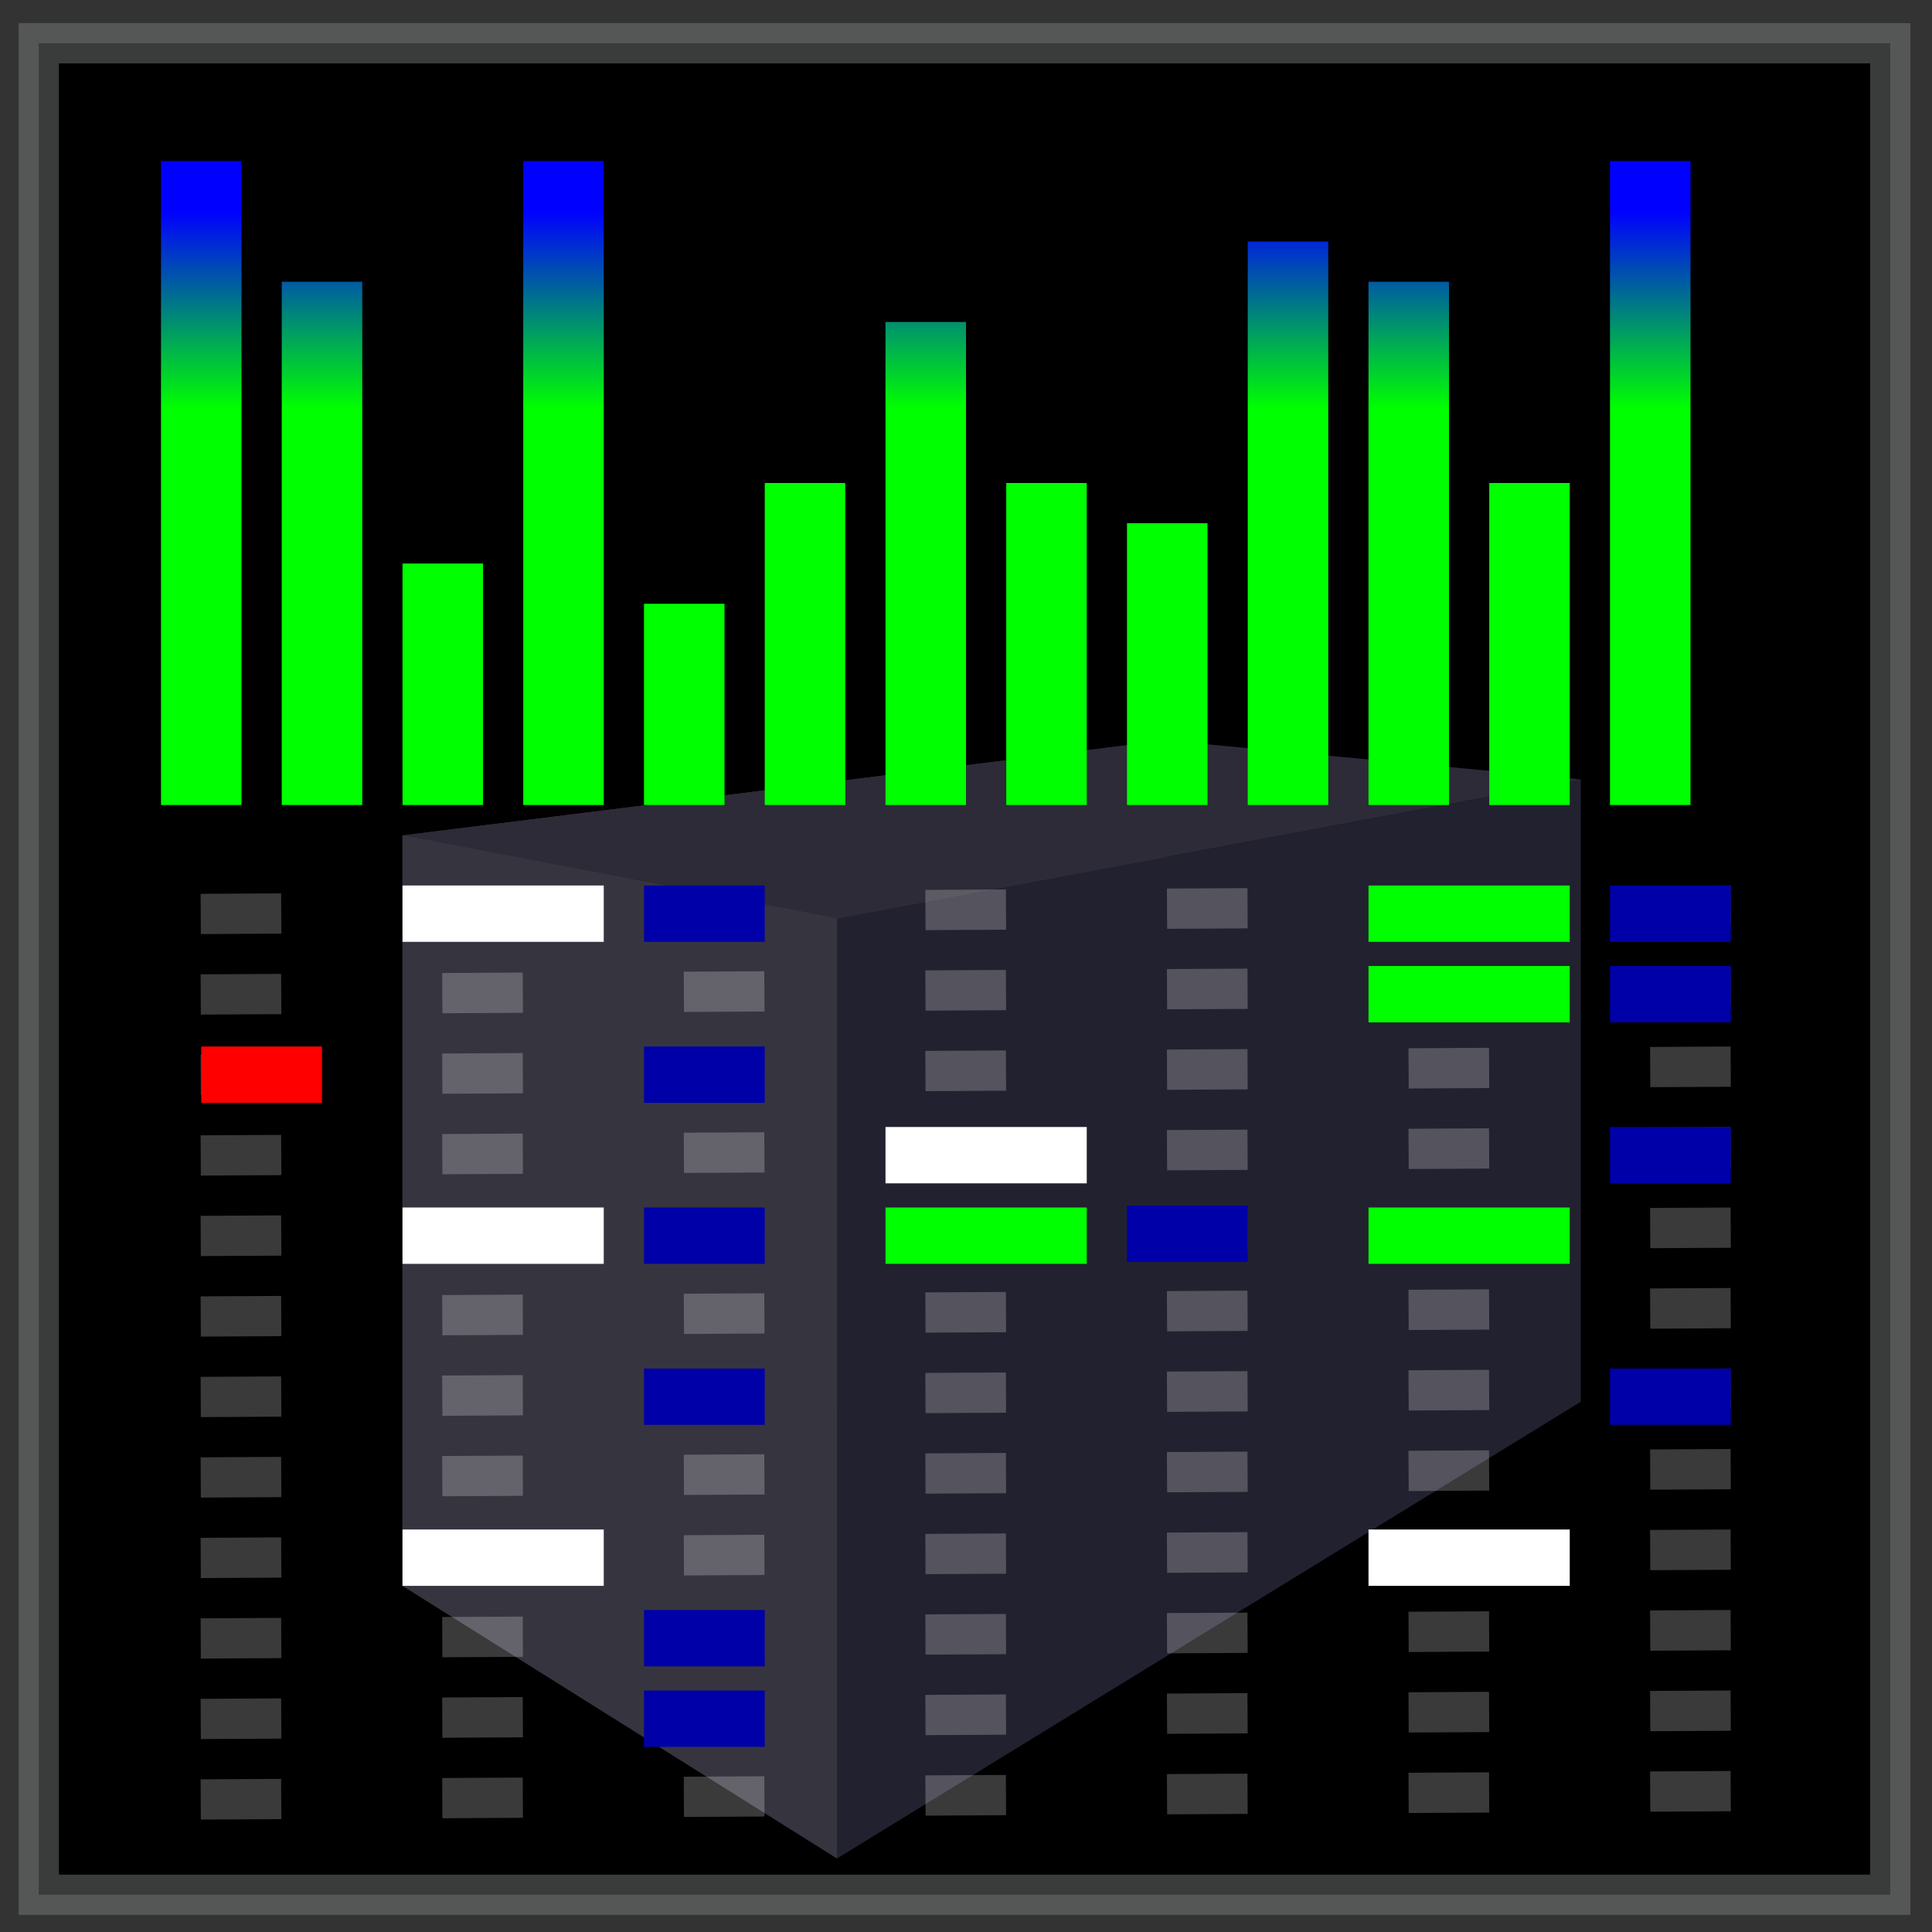 <?xml version="1.0" encoding="UTF-8" standalone="no"?>
<!-- Created with Inkscape (http://www.inkscape.org/) -->

<svg
   width="48"
   height="48"
   viewBox="0 0 48 48"
   version="1.1"
   id="svg5"
   inkscape:version="1.1.1 (3bf5ae0d25, 2021-09-20)"
   sodipodi:docname="WIP.svg"
   xmlns:inkscape="http://www.inkscape.org/namespaces/inkscape"
   xmlns:sodipodi="http://sodipodi.sourceforge.net/DTD/sodipodi-0.dtd"
   xmlns:xlink="http://www.w3.org/1999/xlink"
   xmlns="http://www.w3.org/2000/svg"
   xmlns:svg="http://www.w3.org/2000/svg">
  <rect x="0" y="0" width="48" height="48" fill="#333333" stroke="none"/>
  <sodipodi:namedview
     id="namedview7"
     pagecolor="#000a10"
     bordercolor="#666666"
     borderopacity="1.0"
     inkscape:pageshadow="2"
     inkscape:pageopacity="0"
     inkscape:pagecheckerboard="true"
     inkscape:document-units="px"
     showgrid="false"
     units="px"
     width="256mm"
     height="256px"
     viewbox-width="256"
     fit-margin-top="0"
     fit-margin-left="0"
     fit-margin-right="0"
     fit-margin-bottom="0"
     inkscape:zoom="24.886869"
     inkscape:cx="41.186379"
     inkscape:cy="22.039735"
     inkscape:window-width="3840"
     inkscape:window-height="2061"
     inkscape:window-x="0"
     inkscape:window-y="29"
     inkscape:window-maximized="1"
     inkscape:current-layer="layer1"
     inkscape:lockguides="false" />
  <defs
     id="defs2">
    <inkscape:perspective
       sodipodi:type="inkscape:persp3d"
       inkscape:vp_x="75.461922 : 35.399984 : 1"
       inkscape:vp_y="0 : -2197.3066 : 0"
       inkscape:vp_z="-32.723008 : 35.399984 : 1"
       inkscape:persp3d-origin="21.369456 : 52.978435 : 1"
       id="perspective31286" />
    <linearGradient
       inkscape:collect="always"
       id="Bottom">
      <stop
         style="stop-color:#00ff00;stop-opacity:1"
         offset="0"
         id="stop4460" />
      <stop
         style="stop-color:#0000ff;stop-opacity:1"
         offset="1"
         id="stop4462" />
    </linearGradient>
    <linearGradient
       inkscape:collect="always"
       xlink:href="#Bottom"
       id="linearGradient1520"
       x1="3.133"
       y1="12.494"
       x2="3.124"
       y2="4.737"
       gradientUnits="userSpaceOnUse"
       gradientTransform="matrix(15.068,0,0,0.631,-5.673,23.696)" />
    <clipPath
       clipPathUnits="userSpaceOnUse"
       id="clipPath7547">
      <g
         inkscape:label="Clip"
         id="use7549" />
    </clipPath>
    <clipPath
       clipPathUnits="userSpaceOnUse"
       id="clipPath10012">
      <g
         id="g10040"
         clip-path="none">
        <rect
           style="opacity:1;fill:#000000;fill-opacity:1;stroke:none;stroke-width:0.981;stroke-miterlimit:4;stroke-dasharray:none;stroke-opacity:1"
           id="rect10014"
           width="2"
           height="16"
           x="19.118"
           y="25.437"
           inkscape:label="rect9007" />
        <rect
           style="display:inline;fill:#000000;fill-opacity:1;stroke:none;stroke-width:0.981;stroke-miterlimit:4;stroke-dasharray:none;stroke-opacity:1"
           id="rect10016"
           width="2"
           height="16"
           x="22.118"
           y="28.437"
           inkscape:label="rect9007" />
        <rect
           style="display:inline;fill:#000000;fill-opacity:1;stroke:none;stroke-width:0.981;stroke-miterlimit:4;stroke-dasharray:none;stroke-opacity:1"
           id="rect10018"
           width="2"
           height="16"
           x="25.118"
           y="35.437"
           inkscape:label="rect9007" />
        <rect
           style="display:inline;fill:#000000;fill-opacity:1;stroke:none;stroke-width:0.981;stroke-miterlimit:4;stroke-dasharray:none;stroke-opacity:1"
           id="rect10020"
           width="2"
           height="16"
           x="28.118"
           y="25.437"
           inkscape:label="rect9007" />
        <rect
           style="display:inline;fill:#000000;fill-opacity:1;stroke:none;stroke-width:0.981;stroke-miterlimit:4;stroke-dasharray:none;stroke-opacity:1"
           id="rect10022"
           width="2"
           height="16"
           x="31.118"
           y="36.437"
           inkscape:label="rect9007" />
        <rect
           style="display:inline;fill:#000000;fill-opacity:1;stroke:none;stroke-width:0.981;stroke-miterlimit:4;stroke-dasharray:none;stroke-opacity:1"
           id="rect10024"
           width="2"
           height="16"
           x="34.118"
           y="33.437"
           inkscape:label="rect9007" />
        <rect
           style="display:inline;fill:#000000;fill-opacity:1;stroke:none;stroke-width:0.981;stroke-miterlimit:4;stroke-dasharray:none;stroke-opacity:1"
           id="rect10026"
           width="2"
           height="16"
           x="37.118"
           y="29.437"
           inkscape:label="rect9007" />
        <rect
           style="display:inline;fill:#000000;fill-opacity:1;stroke:none;stroke-width:0.981;stroke-miterlimit:4;stroke-dasharray:none;stroke-opacity:1"
           id="rect10028"
           width="2"
           height="16"
           x="40.118"
           y="33.437"
           inkscape:label="rect9007" />
        <rect
           style="display:inline;fill:#000000;fill-opacity:1;stroke:none;stroke-width:0.981;stroke-miterlimit:4;stroke-dasharray:none;stroke-opacity:1"
           id="rect10030"
           width="2"
           height="16"
           x="43.118"
           y="34.437"
           inkscape:label="rect9007" />
        <rect
           style="display:inline;fill:#000000;fill-opacity:1;stroke:none;stroke-width:0.981;stroke-miterlimit:4;stroke-dasharray:none;stroke-opacity:1"
           id="rect10032"
           width="2"
           height="16"
           x="46.118"
           y="27.437"
           inkscape:label="rect9007" />
        <rect
           style="display:inline;fill:#000000;fill-opacity:1;stroke:none;stroke-width:0.981;stroke-miterlimit:4;stroke-dasharray:none;stroke-opacity:1"
           id="rect10034"
           width="2"
           height="16"
           x="49.118"
           y="28.437"
           inkscape:label="rect9007" />
        <rect
           style="display:inline;fill:#000000;fill-opacity:1;stroke:none;stroke-width:0.981;stroke-miterlimit:4;stroke-dasharray:none;stroke-opacity:1"
           id="rect10036"
           width="2"
           height="16"
           x="52.118"
           y="33.437"
           inkscape:label="rect9007" />
        <rect
           style="display:inline;fill:#000000;fill-opacity:1;stroke:none;stroke-width:0.981;stroke-miterlimit:4;stroke-dasharray:none;stroke-opacity:1"
           id="rect10038"
           width="2"
           height="16"
           x="55.118"
           y="25.437"
           inkscape:label="rect9007" />
      </g>
    </clipPath>
  </defs>
  <g
     inkscape:label="Layer 1"
     id="layer1"
     style="display:inline"
     transform="translate(-15.118,-21.437)">
    <rect
       style="display:inline;opacity:1;fill:#010000;fill-opacity:1;stroke:#828585;stroke-width:1;stroke-miterlimit:4;stroke-dasharray:none;stroke-dashoffset:3;stroke-opacity:0.444"
       id="rect28414"
       width="46"
       height="46"
       x="16.081"
       y="22.512"
       inkscape:label="background"
       sodipodi:insensitive="true" />
    <g
       sodipodi:type="inkscape:box3d"
       id="g31288"
       style="display:inline;opacity:0.248;fill:#0100d3;fill-opacity:1;stroke:none;stroke-width:1;stroke-miterlimit:4;stroke-dasharray:none;stroke-dashoffset:3;stroke-opacity:0.444"
       inkscape:perspectiveID="#perspective31286"
       inkscape:corner0="0.49461789 : 0.023117611 : 0 : 1"
       inkscape:corner7="-0.010520672 : 0.012601231 : 0.25 : 1">
      <path
         sodipodi:type="inkscape:box3dside"
         id="path31300"
         style="fill:#e9e9ff;fill-rule:evenodd;stroke:none;stroke-width:2.225;stroke-linejoin:round"
         inkscape:box3dsidetype="11"
         d="M 44.072,53.078 25.118,60.837 V 42.194 L 44.072,39.833 Z"
         points="25.118,60.837 25.118,42.194 44.072,39.833 44.072,53.078 " />
      <path
         sodipodi:type="inkscape:box3dside"
         id="path31290"
         style="fill:#353564;fill-rule:evenodd;stroke:none;stroke-width:2.225;stroke-linejoin:round"
         inkscape:box3dsidetype="6"
         d="M 54.389,56.263 V 40.802 L 44.072,39.833 v 13.245 z"
         points="54.389,40.802 44.072,39.833 44.072,53.078 54.389,56.263 " />
      <path
         sodipodi:type="inkscape:box3dside"
         id="path31292"
         style="fill:#4d4d9f;fill-rule:evenodd;stroke:none;stroke-width:2.225;stroke-linejoin:round"
         inkscape:box3dsidetype="5"
         d="M 54.389,56.263 35.912,67.609 25.118,60.837 44.072,53.078 Z"
         points="35.912,67.609 25.118,60.837 44.072,53.078 54.389,56.263 " />
      <path
         sodipodi:type="inkscape:box3dside"
         id="path31298"
         style="fill:#afafde;fill-rule:evenodd;stroke:none;stroke-width:2.225;stroke-linejoin:round"
         inkscape:box3dsidetype="13"
         d="M 54.389,40.802 35.912,44.255 25.118,42.194 44.072,39.833 Z"
         points="35.912,44.255 25.118,42.194 44.072,39.833 54.389,40.802 " />
      <path
         sodipodi:type="inkscape:box3dside"
         id="path31296"
         style="fill:#d7d7ff;fill-rule:evenodd;stroke:none;stroke-width:2.225;stroke-linejoin:round"
         inkscape:box3dsidetype="14"
         d="M 35.912,67.609 V 44.255 L 25.118,42.194 v 18.643 z"
         points="35.912,44.255 25.118,42.194 25.118,60.837 35.912,67.609 " />
      <path
         sodipodi:type="inkscape:box3dside"
         id="path31294"
         style="fill:#8686bf;fill-rule:evenodd;stroke:none;stroke-width:2.225;stroke-linejoin:round"
         inkscape:box3dsidetype="3"
         d="M 54.389,56.263 35.912,67.609 V 44.255 L 54.389,40.802 Z"
         points="35.912,67.609 35.912,44.255 54.389,40.802 54.389,56.263 " />
    </g>
    <rect
       style="display:inline;opacity:1;fill:url(#linearGradient1520);fill-opacity:1;fill-rule:evenodd;stroke:none;stroke-width:0.817;stroke-miterlimit:4;stroke-dasharray:none;stroke-opacity:1"
       id="rect45"
       width="40"
       height="16"
       x="19.118"
       y="25.437"
       inkscape:label="bars"
       clip-path="url(#clipPath10012)"
       sodipodi:insensitive="true" />
    <g
       id="g24002"
       style="display:inline"
       sodipodi:insensitive="true"
       inkscape:label="tracker dots">
      <path
         style="fill:none;stroke:#ffffff;stroke-width:1;stroke-linecap:butt;stroke-linejoin:miter;stroke-miterlimit:4;stroke-dasharray:2.001, 4.001;stroke-dashoffset:3.001;stroke-opacity:0.23"
         d="m 61.118,43.921 -44,0.239"
         id="path23282" />
      <path
         style="display:inline;fill:none;stroke:#ffffff;stroke-width:1;stroke-linecap:butt;stroke-linejoin:miter;stroke-miterlimit:4;stroke-dasharray:2.001, 4.001;stroke-dashoffset:3.001;stroke-opacity:0.23"
         d="m 61.118,45.921 -44,0.239"
         id="path23282-4" />
      <path
         style="display:inline;fill:none;stroke:#ffffff;stroke-width:1;stroke-linecap:butt;stroke-linejoin:miter;stroke-miterlimit:4;stroke-dasharray:2.001, 4.001;stroke-dashoffset:3.001;stroke-opacity:0.23"
         d="m 61.118,47.921 -44,0.239"
         id="path23282-4-5" />
      <path
         style="display:inline;fill:none;stroke:#ffffff;stroke-width:1;stroke-linecap:butt;stroke-linejoin:miter;stroke-miterlimit:4;stroke-dasharray:2.001, 4.001;stroke-dashoffset:3.001;stroke-opacity:0.23"
         d="m 61.118,49.921 -44,0.239"
         id="path23282-4-5-6" />
      <path
         style="display:inline;fill:none;stroke:#ffffff;stroke-width:1;stroke-linecap:butt;stroke-linejoin:miter;stroke-miterlimit:4;stroke-dasharray:2.001, 4.001;stroke-dashoffset:3.001;stroke-opacity:0.23"
         d="m 61.118,51.921 -44,0.239"
         id="path23282-4-5-6-7" />
      <path
         style="display:inline;fill:none;stroke:#ffffff;stroke-width:1;stroke-linecap:butt;stroke-linejoin:miter;stroke-miterlimit:4;stroke-dasharray:2.001, 4.001;stroke-dashoffset:3.001;stroke-opacity:0.23"
         d="M 61.118,53.921 17.118,54.161"
         id="path23282-4-5-6-7-2" />
      <path
         style="display:inline;fill:none;stroke:#ffffff;stroke-width:1;stroke-linecap:butt;stroke-linejoin:miter;stroke-miterlimit:4;stroke-dasharray:2.001, 4.001;stroke-dashoffset:3.001;stroke-opacity:0.23"
         d="M 61.118,55.921 17.118,56.161"
         id="path23282-4-5-6-7-2-9" />
      <path
         style="display:inline;fill:none;stroke:#ffffff;stroke-width:1;stroke-linecap:butt;stroke-linejoin:miter;stroke-miterlimit:4;stroke-dasharray:2.001, 4.001;stroke-dashoffset:3.001;stroke-opacity:0.23"
         d="m 61.118,57.921 -44,0.239"
         id="path23282-4-5-6-7-2-9-9" />
      <path
         style="display:inline;fill:none;stroke:#ffffff;stroke-width:1;stroke-linecap:butt;stroke-linejoin:miter;stroke-miterlimit:4;stroke-dasharray:2.001, 4.001;stroke-dashoffset:3.001;stroke-opacity:0.23"
         d="m 61.118,59.921 -44,0.239"
         id="path23282-4-5-6-7-2-9-9-6" />
      <path
         style="display:inline;fill:none;stroke:#ffffff;stroke-width:1;stroke-linecap:butt;stroke-linejoin:miter;stroke-miterlimit:4;stroke-dasharray:2.001, 4.001;stroke-dashoffset:3.001;stroke-opacity:0.23"
         d="m 61.118,61.921 -44,0.239"
         id="path23282-4-5-6-7-2-9-9-6-9" />
      <path
         style="display:inline;fill:none;stroke:#ffffff;stroke-width:1;stroke-linecap:butt;stroke-linejoin:miter;stroke-miterlimit:4;stroke-dasharray:2.001, 4.001;stroke-dashoffset:3.001;stroke-opacity:0.23"
         d="m 61.118,63.921 -44,0.239"
         id="path23282-4-5-6-7-2-9-9-6-9-3" />
      <path
         style="display:inline;fill:none;stroke:#ffffff;stroke-width:1;stroke-linecap:butt;stroke-linejoin:miter;stroke-miterlimit:4;stroke-dasharray:2.001, 4.001;stroke-dashoffset:3.001;stroke-opacity:0.23"
         d="m 61.118,65.921 -44,0.239"
         id="path23282-4-5-6-7-2-9-9-6-9-3-6" />
    </g>
    <g
       id="g28390"
       sodipodi:insensitive="true"
       style="display:inline"
       inkscape:label="tracker data">
      <rect
         style="opacity:1;fill:#00ff00;fill-opacity:1;stroke:none;stroke-width:0.266;stroke-miterlimit:4;stroke-dasharray:0.532, 1.064;stroke-dashoffset:0.798;stroke-opacity:0.23"
         id="rect25762"
         width="5"
         height="1.4"
         x="49.118"
         y="43.437" />
      <rect
         style="display:inline;fill:#00ff00;fill-opacity:1;stroke:none;stroke-width:0.266;stroke-miterlimit:4;stroke-dasharray:0.532, 1.064;stroke-dashoffset:0.798;stroke-opacity:0.23"
         id="rect25762-9"
         width="5"
         height="1.4"
         x="49.118"
         y="45.437" />
      <rect
         style="display:inline;fill:#00ff00;fill-opacity:1;stroke:none;stroke-width:0.266;stroke-miterlimit:4;stroke-dasharray:0.532, 1.064;stroke-dashoffset:0.798;stroke-opacity:0.23"
         id="rect25762-9-8"
         width="5"
         height="1.4"
         x="49.118"
         y="51.437" />
      <rect
         style="display:inline;fill:#00ff00;fill-opacity:1;stroke:none;stroke-width:0.266;stroke-miterlimit:4;stroke-dasharray:0.532, 1.064;stroke-dashoffset:0.798;stroke-opacity:0.23"
         id="rect25762-9-8-6"
         width="5"
         height="1.4"
         x="37.118"
         y="51.437" />
      <rect
         style="display:inline;fill:#ffffff;fill-opacity:1;stroke:none;stroke-width:0.266;stroke-miterlimit:4;stroke-dasharray:0.532, 1.064;stroke-dashoffset:0.798;stroke-opacity:0.23"
         id="rect25762-9-8-6-1"
         width="5"
         height="1.4"
         x="37.118"
         y="49.437" />
      <rect
         style="display:inline;fill:#ffffff;fill-opacity:1;stroke:none;stroke-width:0.266;stroke-miterlimit:4;stroke-dasharray:0.532, 1.064;stroke-dashoffset:0.798;stroke-opacity:0.23"
         id="rect25762-9-8-6-1-6"
         width="5"
         height="1.4"
         x="49.118"
         y="59.437" />
      <rect
         style="display:inline;fill:#ffffff;fill-opacity:1;stroke:none;stroke-width:0.266;stroke-miterlimit:4;stroke-dasharray:0.532, 1.064;stroke-dashoffset:0.798;stroke-opacity:0.23"
         id="rect25762-9-8-6-1-0"
         width="5"
         height="1.4"
         x="25.118"
         y="43.437" />
      <rect
         style="display:inline;fill:#ffffff;fill-opacity:1;stroke:none;stroke-width:0.266;stroke-miterlimit:4;stroke-dasharray:0.532, 1.064;stroke-dashoffset:0.798;stroke-opacity:0.23"
         id="rect25762-9-8-6-1-8"
         width="5"
         height="1.4"
         x="25.118"
         y="51.437" />
      <rect
         style="display:inline;fill:#ffffff;fill-opacity:1;stroke:none;stroke-width:0.266;stroke-miterlimit:4;stroke-dasharray:0.532, 1.064;stroke-dashoffset:0.798;stroke-opacity:0.23"
         id="rect25762-9-8-6-1-81"
         width="5"
         height="1.4"
         x="25.118"
         y="59.437" />
      <rect
         style="display:inline;fill:#0000a9;fill-opacity:1;stroke:none;stroke-width:0.206;stroke-miterlimit:4;stroke-dasharray:0.412, 0.824;stroke-dashoffset:0.618;stroke-opacity:0.23"
         id="rect25762-9-8-6-2"
         width="3"
         height="1.4"
         x="55.118"
         y="43.437" />
      <rect
         style="display:inline;fill:#0000a9;fill-opacity:1;stroke:none;stroke-width:0.206;stroke-miterlimit:4;stroke-dasharray:0.412, 0.824;stroke-dashoffset:0.618;stroke-opacity:0.23"
         id="rect25762-9-8-6-2-4"
         width="3"
         height="1.4"
         x="55.118"
         y="45.437" />
      <rect
         style="display:inline;fill:#0000a9;fill-opacity:1;stroke:none;stroke-width:0.206;stroke-miterlimit:4;stroke-dasharray:0.412, 0.824;stroke-dashoffset:0.618;stroke-opacity:0.23"
         id="rect25762-9-8-6-2-5"
         width="3"
         height="1.4"
         x="55.118"
         y="49.437" />
      <rect
         style="display:inline;fill:#0000a9;fill-opacity:1;stroke:none;stroke-width:0.206;stroke-miterlimit:4;stroke-dasharray:0.412, 0.824;stroke-dashoffset:0.618;stroke-opacity:0.23"
         id="rect25762-9-8-6-2-1"
         width="3"
         height="1.4"
         x="55.118"
         y="55.437" />
      <rect
         style="display:inline;fill:#0000a9;fill-opacity:1;stroke:none;stroke-width:0.206;stroke-miterlimit:4;stroke-dasharray:0.412, 0.824;stroke-dashoffset:0.618;stroke-opacity:0.23"
         id="rect25762-9-8-6-2-3"
         width="3"
         height="1.4"
         x="43.118"
         y="51.391" />
      <rect
         style="display:inline;fill:#0000a9;fill-opacity:1;stroke:none;stroke-width:0.206;stroke-miterlimit:4;stroke-dasharray:0.412, 0.824;stroke-dashoffset:0.618;stroke-opacity:0.23"
         id="rect25762-9-8-6-2-9"
         width="3"
         height="1.4"
         x="31.118"
         y="51.437" />
      <rect
         style="display:inline;fill:#0000a9;fill-opacity:1;stroke:none;stroke-width:0.206;stroke-miterlimit:4;stroke-dasharray:0.412, 0.824;stroke-dashoffset:0.618;stroke-opacity:0.23"
         id="rect25762-9-8-6-2-2"
         width="3"
         height="1.4"
         x="31.118"
         y="47.437" />
      <rect
         style="display:inline;fill:#0000a9;fill-opacity:1;stroke:none;stroke-width:0.206;stroke-miterlimit:4;stroke-dasharray:0.412, 0.824;stroke-dashoffset:0.618;stroke-opacity:0.23"
         id="rect25762-9-8-6-2-85"
         width="3"
         height="1.4"
         x="31.118"
         y="43.437" />
      <rect
         style="display:inline;fill:#ff0000;fill-opacity:1;stroke:none;stroke-width:0.206;stroke-miterlimit:4;stroke-dasharray:0.412, 0.824;stroke-dashoffset:0.618;stroke-opacity:0.23"
         id="rect25762-9-8-6-2-85-0"
         width="3"
         height="1.4"
         x="20.118"
         y="47.437" />
      <rect
         style="display:inline;fill:#0000a9;fill-opacity:1;stroke:none;stroke-width:0.206;stroke-miterlimit:4;stroke-dasharray:0.412, 0.824;stroke-dashoffset:0.618;stroke-opacity:0.23"
         id="rect25762-9-8-6-2-50"
         width="3"
         height="1.4"
         x="31.118"
         y="55.437" />
      <rect
         style="display:inline;fill:#0000a9;fill-opacity:1;stroke:none;stroke-width:0.206;stroke-miterlimit:4;stroke-dasharray:0.412, 0.824;stroke-dashoffset:0.618;stroke-opacity:0.23"
         id="rect25762-9-8-6-2-36"
         width="3"
         height="1.4"
         x="31.118"
         y="61.437" />
      <rect
         style="display:inline;fill:#0000a9;fill-opacity:1;stroke:none;stroke-width:0.206;stroke-miterlimit:4;stroke-dasharray:0.412, 0.824;stroke-dashoffset:0.618;stroke-opacity:0.23"
         id="rect25762-9-8-6-2-93"
         width="3"
         height="1.4"
         x="31.118"
         y="63.437" />
    </g>
  </g>
</svg>

